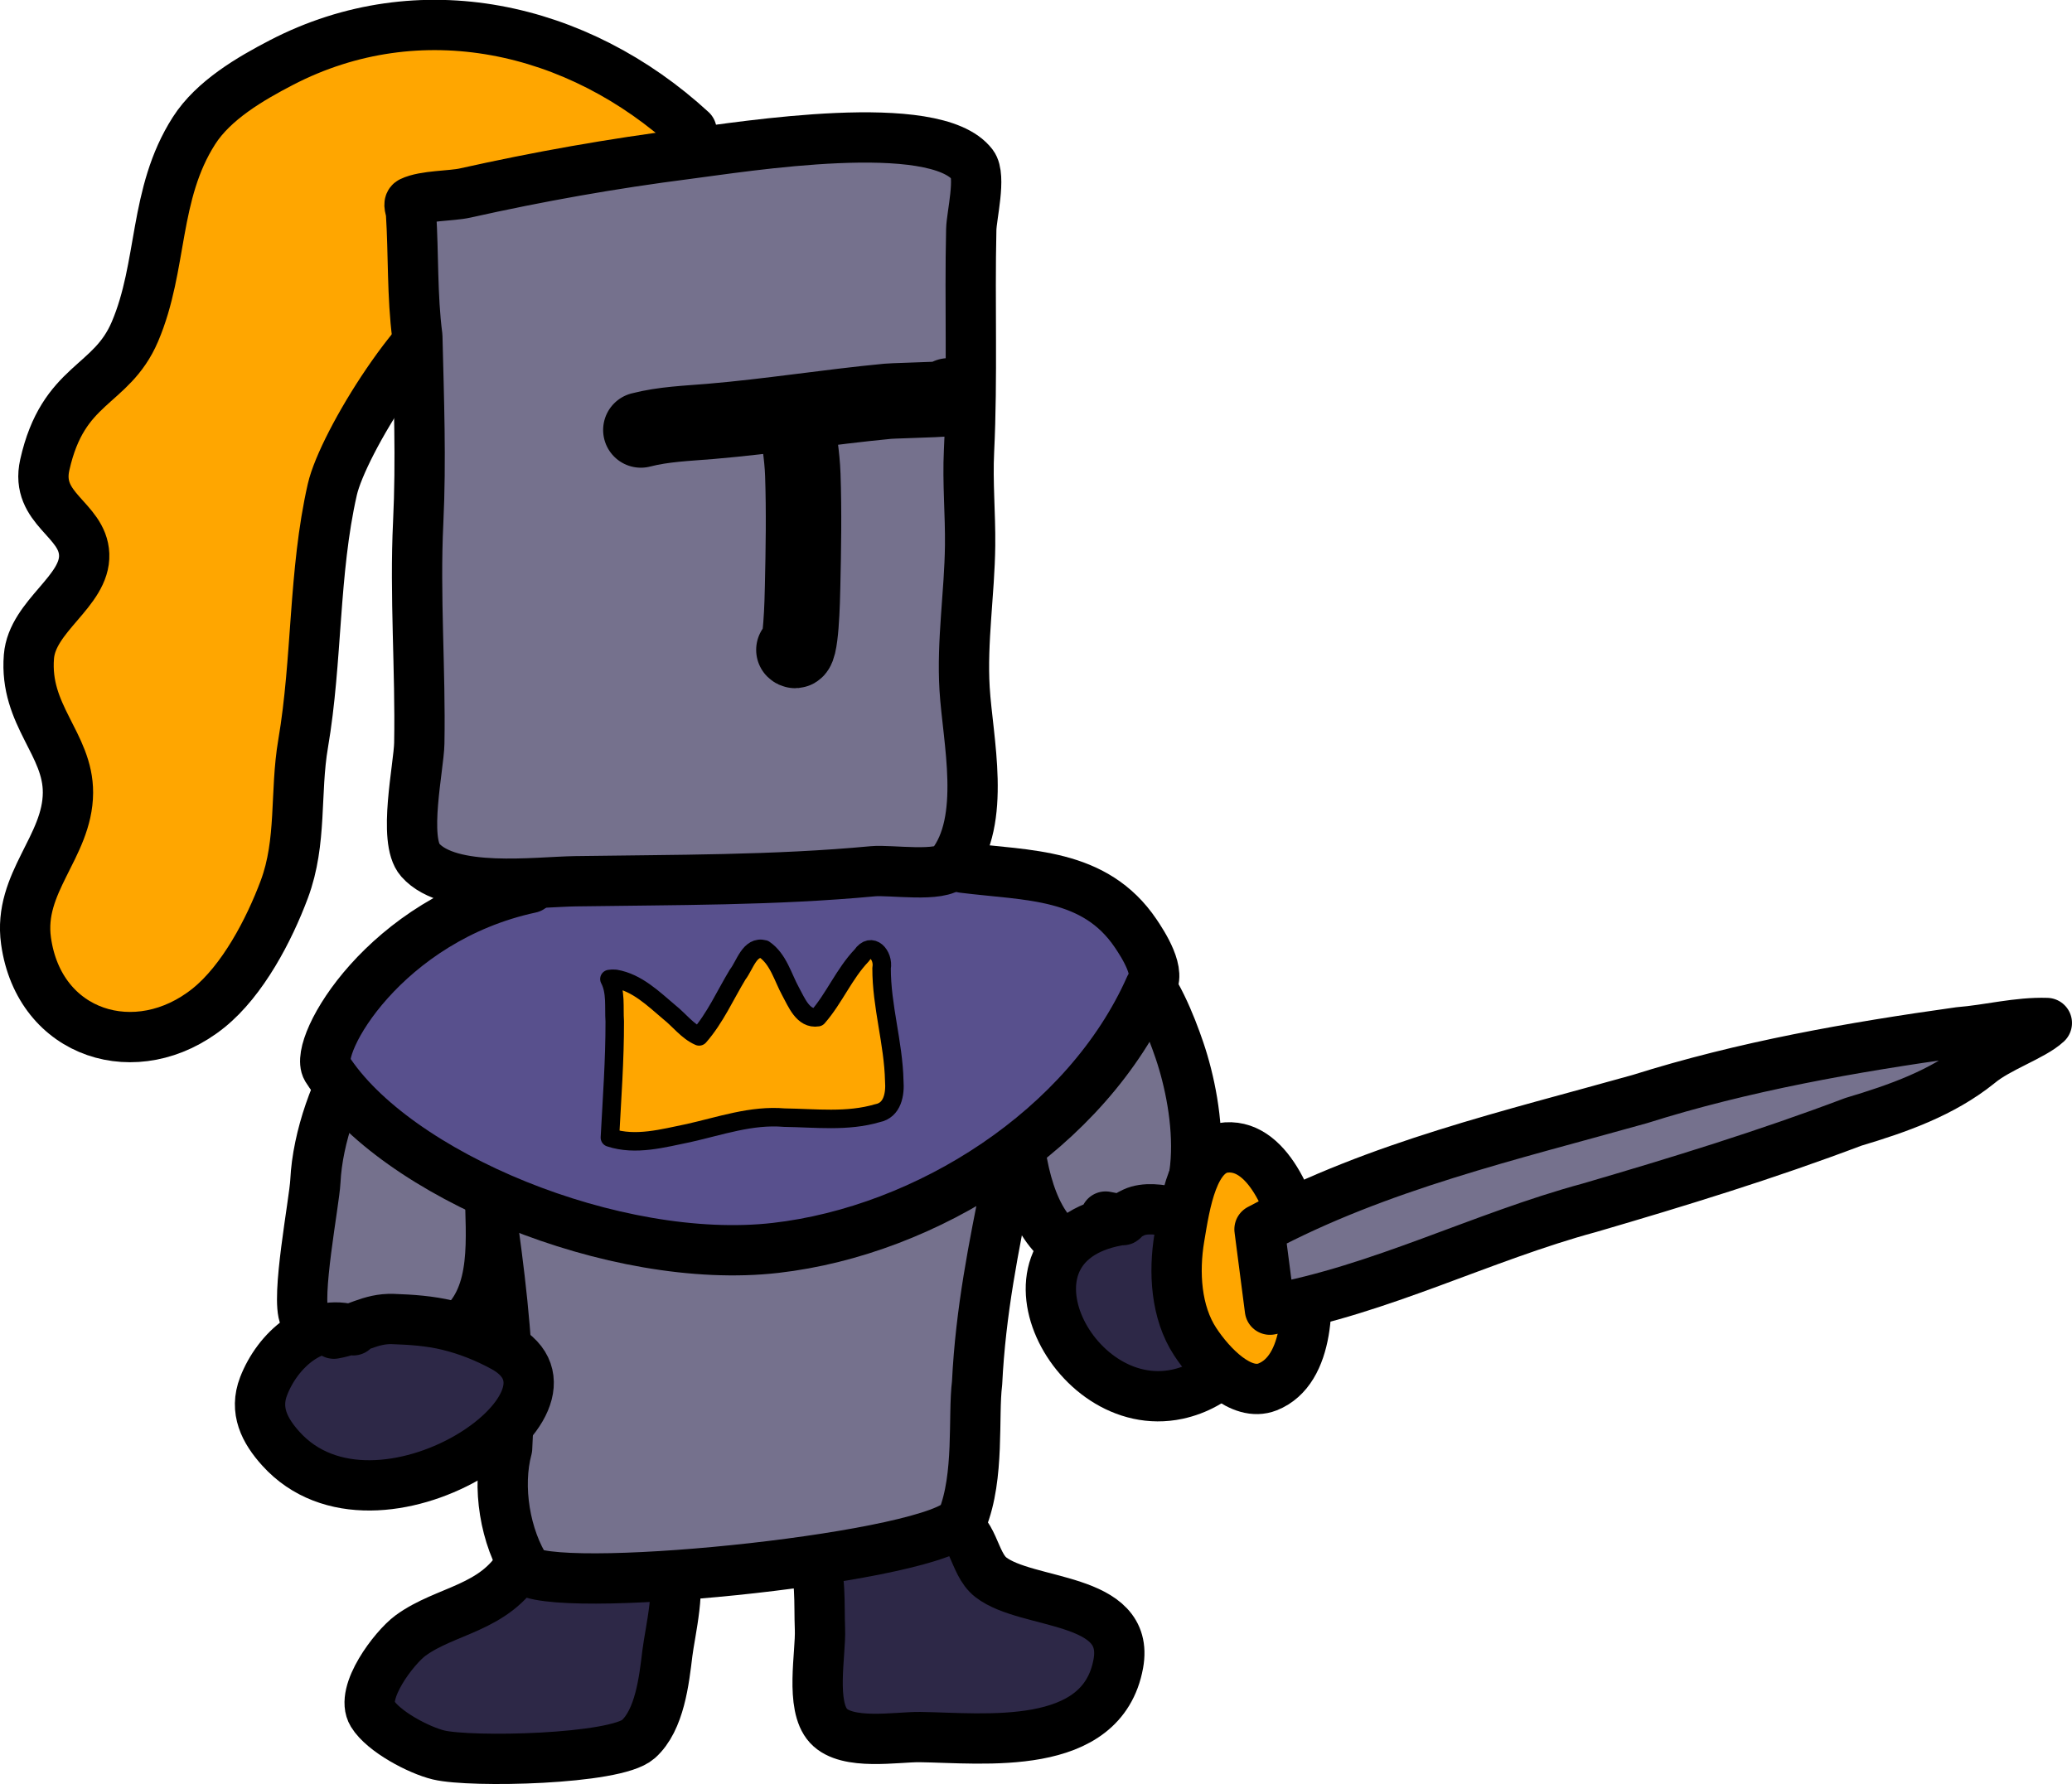 <?xml version="1.0" encoding="UTF-8" standalone="no"?>
<!-- Created with Inkscape (http://www.inkscape.org/) -->

<svg
   width="329.511mm"
   height="283.777mm"
   viewBox="0 0 329.511 283.777"
   version="1.1"
   id="svg5"
   inkscape:version="1.2.2 (732a01da63, 2022-12-09)"
   sodipodi:docname="knights.svg"
   xmlns:inkscape="http://www.inkscape.org/namespaces/inkscape"
   xmlns:sodipodi="http://sodipodi.sourceforge.net/DTD/sodipodi-0.dtd"
   xmlns="http://www.w3.org/2000/svg"
   xmlns:svg="http://www.w3.org/2000/svg">
  <sodipodi:namedview
     id="namedview7"
     pagecolor="#7c7c7c"
     bordercolor="#000000"
     borderopacity="0.25"
     inkscape:showpageshadow="2"
     inkscape:pageopacity="0"
     inkscape:pagecheckerboard="true"
     inkscape:deskcolor="#2c2c2c"
     inkscape:document-units="mm"
     showgrid="false"
     inkscape:lockguides="false"
     inkscape:zoom="0.52724989"
     inkscape:cx="677.0983"
     inkscape:cy="438.12243"
     inkscape:window-width="1920"
     inkscape:window-height="1017"
     inkscape:window-x="1272"
     inkscape:window-y="-8"
     inkscape:window-maximized="1"
     inkscape:current-layer="layer1" />
  <defs
     id="defs2" />
  <g
     inkscape:label="Layer 1"
     inkscape:groupmode="layer"
     id="layer1"
     transform="translate(10.969,3.19)">
    <path
       style="fill:#75718d;fill-opacity:1;stroke:#000000;stroke-width:8;stroke-linecap:round;stroke-linejoin:round;stroke-dasharray:none"
       d="m 151.863,151.092 c -1.526,10.227 -4.075,39.087 7.941,44.642 3.534,1.634 7.703,1.779 11.213,0.097 11.164,-5.35 8.786,-22.538 5.581,-31.956 -1.374,-4.038 -3.839,-10.245 -6.99,-13.219 -3.619,-3.416 -17.071,-7.163 -17.745,0.436 z"
       id="path1020" />
    <path
       style="fill:#2d2847;fill-opacity:1;stroke:#000000;stroke-width:8;stroke-linecap:round;stroke-linejoin:round;stroke-dasharray:none"
       d="m 118.085,243.534 c 1.583,4.059 1.177,8.215 1.345,12.422 0.154,3.878 -1.588,12.164 1.352,15.37 2.939,3.204 10.866,1.744 14.571,1.794 10.123,0.136 28.947,2.506 31.525,-11.683 1.951,-10.735 -14.487,-9.244 -20.276,-13.74 -2.883,-2.239 -2.609,-7.806 -6.76,-8.685 -6.902,-1.463 -15.839,0.768 -21.756,4.522 z"
       id="path1825" />
    <path
       style="fill:#2d2847;fill-opacity:1;stroke:#000000;stroke-width:8;stroke-linecap:round;stroke-linejoin:round;stroke-dasharray:none"
       d="m 71.924,245.465 c -4.201,7.257 -12.014,7.407 -17.607,11.507 -2.588,1.897 -8.094,9.097 -6.059,12.428 1.732,2.836 7.377,5.806 10.527,6.566 5.093,1.228 28.094,0.757 31.755,-2.505 3.416,-3.044 4.11,-9.433 4.623,-13.668 0.41,-3.378 2.35,-11.194 0.606,-14.105 -2.337,-3.901 -19.445,3.647 -23.846,-0.222 z"
       id="path1823" />
    <path
       style="fill:#75718d;fill-opacity:1;stroke:#000000;stroke-width:8;stroke-linecap:round;stroke-linejoin:round;stroke-dasharray:none"
       d="m 153.578,152.75 c -0.714,23.037 -8.04,41.056 -9.162,64.069 -0.658,5.281 0.422,14.821 -2.367,21.7 -3.884,5.909 -61.926,11.964 -69.185,8.22 -3.55,-5.38 -4.824,-13.487 -3.188,-19.552 1.144,-20.685 -3.661,-41.086 -5.712,-61.579"
       id="path1817"
       sodipodi:nodetypes="cccccc" />
    <path
       style="fill:#75718d;fill-opacity:1;stroke:#000000;stroke-width:8;stroke-linecap:round;stroke-linejoin:round;stroke-dasharray:none"
       d="m 46.258,163.681 c -3.748,5.718 -6.734,14.002 -7.072,21.021 -0.156,3.239 -3.157,18.685 -1.716,21.602 4.602,9.315 21.528,6.573 26.647,-0.49 4.387,-6.053 2.546,-15.55 2.876,-22.394 0.131,-2.723 2.659,-17.599 -0.116,-17.733"
       id="path1012" />
    <path
       style="fill:#ffa600;stroke:#000000;stroke-width:8;stroke-linecap:round;stroke-linejoin:round;stroke-dasharray:none"
       d="M 99.005,17.58 C 80.919,0.95 55.743,-4.626 33.791,6.759 28.82,9.338 22.975,12.756 19.881,17.597 13.422,27.702 14.946,39.107 10.485,49.57 6.702,58.445 -0.911,57.632 -3.85,70.765 c -1.573,7.031 6.044,8.613 6.268,14.234 0.232,5.843 -8.266,9.767 -8.787,16.254 -0.752,9.361 6.256,13.888 6.208,21.662 -0.053,8.602 -7.956,14.286 -6.671,23.544 2.083,15.005 17.664,19.827 29.024,10.689 5.434,-4.371 9.64,-12.415 12.055,-18.882 2.83,-7.58 1.661,-15.385 2.988,-23.156 2.277,-13.336 1.646,-27.278 4.645,-40.441 1.664,-7.306 14.338,-27.932 22.111,-30.436"
       id="path754"
       sodipodi:nodetypes="cssssssssssssc" />
    <path
       style="fill:#58508d;fill-opacity:1;stroke:#000000;stroke-width:8;stroke-linecap:round;stroke-linejoin:round;stroke-dasharray:none"
       d="m 73.394,138.049 c -23.181,4.988 -34.526,25.12 -32.39,28.715 10.756,16.925 45.927,31.466 71.388,28.544 24.035,-2.758 49.502,-18.878 59.534,-41.511 2.045,-2.005 -1.224,-6.942 -2.281,-8.51 -6.521,-9.666 -17.136,-9.152 -27.465,-10.452"
       id="path1010"
       sodipodi:nodetypes="ccacsc" />
    <path
       style="fill:#75718d;fill-opacity:1;stroke:#000000;stroke-width:8;stroke-linecap:round;stroke-linejoin:round;stroke-dasharray:none"
       d="m 55.397,50.285 c 0.237,9.843 0.618,19.739 0.141,29.607 -0.565,11.695 0.383,23.432 0.173,35.141 -0.066,3.712 -2.66,15.407 0.15,18.583 4.711,5.325 18.436,3.466 24.666,3.371 15.731,-0.239 31.659,-0.117 47.341,-1.591 2.764,-0.26 10.86,1.038 12.461,-0.973 5.667,-7.119 2.592,-19.92 2.102,-28.045 -0.457,-7.58 0.792,-15.231 0.877,-22.814 0.056,-5.031 -0.417,-9.945 -0.174,-14.99 0.569,-11.79 0.088,-23.504 0.357,-35.277 0.049,-2.154 1.597,-8.452 0.198,-10.288 -5.988,-7.853 -36.35,-2.862 -45.387,-1.707 -11.986,1.532 -23.539,3.586 -35.299,6.211 -2.248,0.502 -6.441,0.371 -8.593,1.402 -0.546,0.262 -0.051,1.212 -0.013,1.817 0.413,6.493 0.16,13.15 1,19.553 z"
       id="path192" />
    <path
       style="fill:#ffa600;stroke:#000000;stroke-width:12;stroke-linecap:round;stroke-linejoin:round;stroke-dasharray:none"
       d="m 90.947,65.206 c 3.626,-0.935 7.353,-1.052 11.059,-1.364 9.442,-0.795 18.779,-2.306 28.199,-3.202 1.639,-0.156 14.457,-0.311 9.689,-0.865"
       id="path748" />
    <path
       style="fill:#ffa600;stroke:#000000;stroke-width:12;stroke-linecap:round;stroke-linejoin:round;stroke-dasharray:none"
       d="m 115.652,63.128 c 0.391,3.072 0.945,6.112 1.051,9.218 0.2,5.901 0.1,11.815 -0.033,17.726 -0.041,1.828 -0.21,11.275 -1.385,10.109"
       id="path752" />
    <path
       style="fill:#2d2847;fill-opacity:1;stroke:#000000;stroke-width:8;stroke-linecap:round;stroke-linejoin:round;stroke-dasharray:none"
       d="m 45.22,208.415 c -6.304,-2.027 -12.044,3.157 -14.264,8.882 -1.499,3.865 0.14,7.066 2.736,9.945 15.261,16.927 51.435,-7.438 35.407,-16.18 -2.803,-1.529 -5.779,-2.712 -8.882,-3.457 -2.852,-0.685 -5.778,-0.886 -8.702,-0.985 -3.626,-0.123 -5.911,1.73 -9.386,2.333"
       id="path1014" />
    <path
       style="fill:#2d2847;fill-opacity:1;stroke:#000000;stroke-width:8;stroke-linecap:round;stroke-linejoin:round;stroke-dasharray:none"
       d="m 167.669,190.824 c -22.147,3.15 -8.501,31.425 8.606,27.754 12.469,-2.675 18.098,-19.389 5.908,-26.327 -2.907,-1.654 -9.474,-4.147 -12.812,-2.597 -3.354,1.556 0.176,1.503 -4.519,0.67"
       id="path1022" />
    <path
       style="fill:#ffa600;fill-opacity:1;stroke:#000000;stroke-width:8;stroke-linecap:round;stroke-linejoin:round;stroke-dasharray:none"
       d="m 184.098,179.329 c -5.375,0.35 -6.615,8.998 -7.507,14.31 -0.927,5.517 -0.559,11.917 2.513,16.592 2.484,3.781 7.305,8.857 11.51,7.19 6.723,-2.666 6.805,-13.864 5.525,-20.983 -1.234,-6.864 -5.082,-17.563 -12.041,-17.109 z"
       id="path2308"
       sodipodi:nodetypes="aaaaaa" />
    <path
       style="fill:#75718d;fill-opacity:1;stroke:#000000;stroke-width:8;stroke-linecap:round;stroke-linejoin:round;stroke-dasharray:none"
       d="m 190.99,205.136 c 17.597,-3.178 33.631,-11.562 50.818,-16.213 14.12,-4.128 28.188,-8.453 41.95,-13.662 7.057,-2.108 14.147,-4.588 19.959,-9.269 3.094,-2.595 8.587,-4.37 10.824,-6.458 -4.628,-0.151 -9.263,1.096 -13.901,1.464 -17.15,2.401 -34.282,5.414 -50.822,10.634 -20.509,5.765 -41.553,10.612 -60.486,20.716 z"
       id="path2312"
       sodipodi:nodetypes="csssssccc" />
    <path
       style="fill:#ffa600;fill-opacity:1;stroke:#000000;stroke-width:2.942;stroke-linecap:round;stroke-linejoin:round;stroke-dasharray:none"
       d="m 85.947,152.541 c 1.074,2.025 0.694,4.501 0.847,6.727 0.015,6.172 -0.444,12.333 -0.769,18.492 4.085,1.348 8.449,0.109 12.513,-0.717 5.012,-1.119 10.015,-2.906 15.231,-2.454 4.926,0.066 10.013,0.712 14.808,-0.711 2.423,-0.469 2.828,-3.074 2.67,-5.118 -0.129,-6.042 -2.037,-11.906 -2.016,-17.954 0.383,-2.034 -1.603,-4.325 -3.161,-2.025 -2.804,2.932 -4.345,6.801 -6.994,9.832 -2.336,0.38 -3.381,-2.407 -4.308,-4.077 -1.259,-2.298 -1.944,-5.157 -4.208,-6.717 -2.307,-0.642 -3.065,2.54 -4.201,3.981 -2.003,3.306 -3.587,6.945 -6.148,9.867 -1.863,-0.816 -3.148,-2.588 -4.729,-3.845 -2.541,-2.146 -5.136,-4.716 -8.555,-5.305 l -0.5,-0.02 z"
       id="path364" />
  </g>
</svg>
